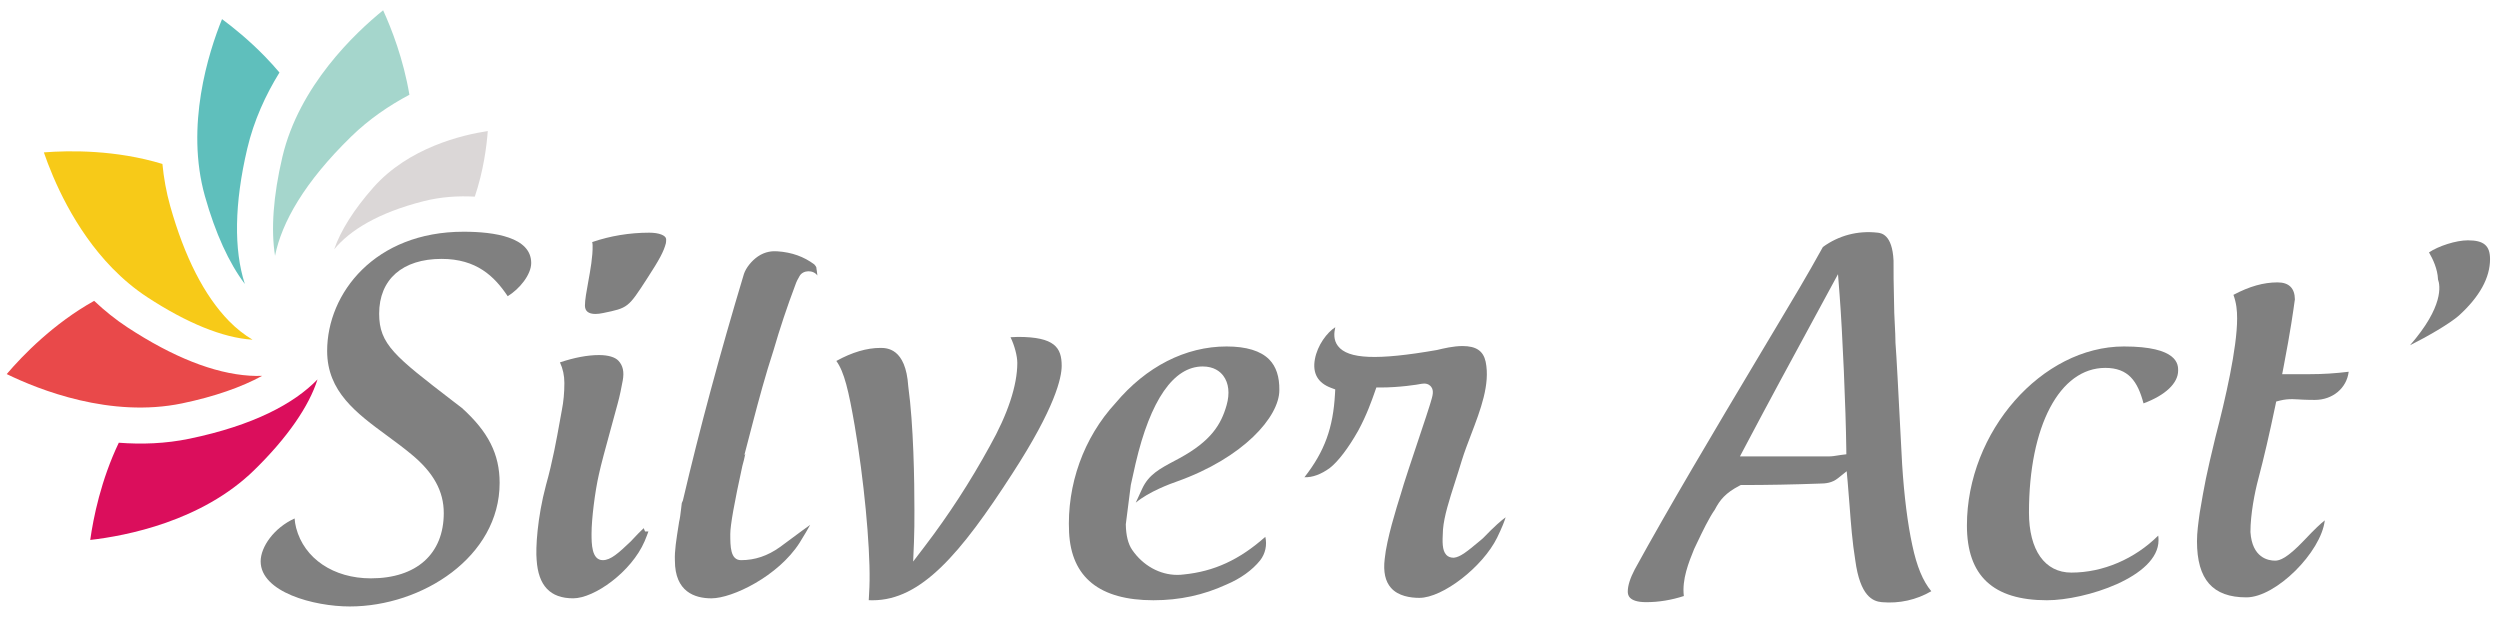 <?xml version="1.0" encoding="utf-8"?>
<!-- Generator: Adobe Illustrator 17.0.0, SVG Export Plug-In . SVG Version: 6.00 Build 0)  -->
<!DOCTYPE svg PUBLIC "-//W3C//DTD SVG 1.1//EN" "http://www.w3.org/Graphics/SVG/1.1/DTD/svg11.dtd">
<svg version="1.1" id="Calque_1" xmlns="http://www.w3.org/2000/svg" xmlns:xlink="http://www.w3.org/1999/xlink" x="0px" y="0px"
	 width="642.373px" height="158.475px" viewBox="0 0 642.373 158.475" style="enable-background:new 0 0 642.373 158.475;"
	 xml:space="preserve">
<style type="text/css">
	.st0{fill:#808080;}
	.st1{fill:#DB0E5C;}
	.st2{fill:#E9494A;}
	.st3{fill:#F7CA18;}
	.st4{fill:#5FBFBC;}
	.st5{fill:#A5D6CC;}
	.st6{fill:#DBD7D7;}
</style>
<path class="st0" d="M118.7,104.839l-2.268-1.738c-14.982-11.52-19.009-14.617-19.009-22.505c0-8.813,5.997-14.074,16.04-14.074
	c8.968,0,13.566,4.466,16.993,9.589c3.047-1.863,6.036-5.536,6.036-8.533c0-6.643-9.45-8.037-17.378-8.037
	c-22.768,0-35.053,15.785-35.053,30.637c0,10.445,7.501,15.96,15.444,21.799c2.076,1.528,4.223,3.106,6.226,4.777
	c5.657,4.664,8.296,9.456,8.296,15.071c0,10.507-7.006,16.78-18.74,16.78c-9.589,0-17.121-5.082-19.19-12.947
	c-0.216-0.856-0.347-1.661-0.397-2.438c-5.298,2.387-8.725,7.318-8.725,11.013c0,7.911,13.665,11.597,22.901,11.597
	c18.595,0,38.505-12.755,38.505-31.742C128.382,116.721,125.486,110.964,118.7,104.839z"/>
<path class="st0" d="M152.269,63.031c0.069,2.849-0.569,6.355-1.134,9.448c-0.43,2.357-0.836,4.584-0.836,6.03
	c0,1.433,0.907,2.161,2.7,2.161c0.572,0,1.226-0.079,1.943-0.231c6.448-1.333,6.448-1.333,11.304-8.829
	c3.236-4.979,4.292-6.974,4.847-9.095c0.075-0.394,0.071-0.688,0.071-1.08c-0.065-0.945-1.813-1.649-4.345-1.649
	c-5.04,0-10.072,0.832-14.659,2.416C152.225,62.454,152.269,62.729,152.269,63.031z"/>
<path class="st0" d="M162.054,139.134c-3.151,3.003-5.139,4.798-7.16,4.798c-2.897,0-2.897-4.274-2.897-6.827
	c0-3.729,0.883-10.837,1.89-15.211c0.518-2.441,1.782-7.051,3.119-11.932c0.562-2.047,1.14-4.152,1.685-6.183
	c0.601-2.179,0.969-4.134,1.326-6.024c0.399-2.207,0.051-3.814-1.095-5.049c-0.877-0.951-2.654-1.472-5.01-1.472
	c-2.925,0-6.293,0.631-10.033,1.88c0.762,1.634,1.137,3.382,1.137,5.296c0,2.47-0.216,4.803-0.64,6.933l-0.541,2.973
	c-0.781,4.359-1.85,10.327-3.538,16.311c-2.266,8.478-2.681,16.289-2.41,19.218c0.429,6.672,3.5,9.894,9.393,9.894
	c5.419,0,14.953-6.767,18.356-14.665c0.419-0.992,0.721-1.796,0.973-2.509h-0.858l-0.353-0.852
	C164.535,136.524,163.438,137.627,162.054,139.134z"/>
<path class="st0" d="M205.454,139.468c1.277-2.058,2.142-3.544,2.727-4.614c-1.304,0.919-2.94,2.135-4.465,3.27l-3.297,2.438
	c-3.175,2.271-6.444,3.37-10.006,3.37c-2.766,0-2.766-3.56-2.766-6.702c0-2.25,1.016-7.984,3.107-17.53
	c0.305-1.031,0.504-1.945,0.691-2.804l0.063-0.282L191.243,117l2.225-8.538c1.46-5.598,3.231-12.178,5.309-18.521
	c1.594-5.512,3.47-11.132,5.553-16.65c0.29-0.892,0.761-1.768,1.101-2.334c0.901-1.635,3.572-1.653,4.594-0.166
	c-0.076-0.85-0.175-1.401-0.22-1.655l-0.053-0.454c-0.038-0.112-0.219-0.441-0.531-0.756c-2.68-1.985-5.737-3.097-9.451-3.352
	c-1.28-0.097-3.14,0.024-5.041,1.327c-1.617,1.114-3.056,2.921-3.578,4.495c-6.137,20.384-11.419,39.986-15.685,58.218l-0.281,0.636
	l-0.18,1.523c-0.156,1.33-0.285,2.41-0.522,3.382l-0.051,0.358c-0.678,4.261-1.126,7.076-1.018,9.525
	c0.002,8.029,5.106,9.701,9.388,9.701C188.188,153.739,199.972,148.047,205.454,139.468z"/>
<path class="st0" d="M272.799,93.989c0-4.7-1.837-7.422-11.227-7.422c-0.453,0-1.158,0.029-1.919,0.083
	c1.046,2.144,1.744,4.85,1.744,6.598c0,5.774-2.449,13.173-7.081,21.399c-5.044,9.193-10.511,17.615-16.702,25.732l-2.98,3.909
	l0.207-4.911c0.118-2.805,0.118-5.49,0.118-8.287c0-7.579-0.205-21.796-1.585-31.854c-0.637-9.841-5.562-9.841-7.181-9.841
	c-3.474,0-7.268,1.125-11.301,3.349c2.04,2.793,3.177,7.703,4.712,16.581c2.349,13.721,3.962,30.476,3.833,39.841
	c0,1.102-0.069,2.364-0.137,3.565c-0.029,0.513-0.057,1.016-0.079,1.489c0.323,0.017,0.658,0.017,1.001,0.017
	c12.459,0,22.605-11.949,35.92-32.586C271.155,104.688,272.799,97.039,272.799,93.989z"/>
<path class="st0" d="M323.785,143.996c1.359-1.736,1.822-3.969,1.336-6.063c-6.631,5.902-13.184,8.908-20.986,9.678
	c-0.516,0.069-1.079,0.106-1.638,0.106c-4.49,0-8.82-2.401-11.582-6.42c-1.046-1.517-1.597-3.726-1.641-6.58l1.285-10.101
	c0.743-3.453,1.237-5.553,1.237-5.553c3.806-16.289,9.764-24.9,17.229-24.9c2.893,0,4.48,1.298,5.301,2.389
	c1.407,1.866,1.708,4.552,0.847,7.566c-1.41,4.97-3.998,9.186-12.036,13.584l-1.274,0.681c-3.897,2.07-6.711,3.565-8.387,7.206
	l-1.644,3.574c3.364-2.844,9.047-4.916,10.549-5.432c17.106-6.082,26.345-16.637,26.345-23.479c0.053-3.432-0.82-6.074-2.595-7.877
	c-2.188-2.222-5.878-3.35-10.963-3.35c-10.543,0-20.68,5.17-28.543,14.556c-8.194,8.902-12.522,20.985-11.923,33.205
	c0.557,11.579,7.85,17.449,21.67,17.449c6.711,0,12.847-1.32,18.761-4.036C318.776,148.654,321.755,146.514,323.785,143.996z"/>
<path class="st0" d="M386.87,132.921c-1.003,0.72-2.795,2.228-5.823,5.379l-1.152,0.971c-2.713,2.259-4.674,3.892-6.338,4.039
	c-0.841,0-1.468-0.246-1.911-0.714c-1.137-1.194-1.024-3.465-0.892-6.094l0.023-0.451c0.278-3.423,1.59-7.507,3.107-12.236
	c0.569-1.776,1.167-3.639,1.747-5.579c0.675-2.161,1.498-4.317,2.37-6.599c2.423-6.344,4.93-12.904,3.738-18.687
	c-0.604-2.786-2.441-4.034-5.953-4.034c-2.348,0-4.88,0.611-6.554,1.015c-15.364,2.674-22.854,2.364-25.449-1.028
	c-1.196-1.563-1.013-3.376-0.681-4.824c-2.099,1.323-4.591,4.606-5.245,8.233c-0.649,3.607,0.752,6.08,4.166,7.35l1.067,0.397
	l-0.063,1.137c-0.477,8.724-2.648,14.764-7.851,21.43c2.055,0.075,4.283-0.75,6.507-2.37c2.132-1.65,4.804-5.153,7.297-9.58
	c2.189-4.021,3.516-7.81,4.307-10.075l0.362-1.036h1.098c4.756,0,9.545-0.735,10.477-0.944c0.325-0.054,0.521-0.068,0.696-0.068
	c1.042,0,1.59,0.53,1.824,0.847c0.759,1.025,0.387,2.253-0.18,4.113l-0.152,0.503c-0.302,1.045-1.415,4.372-2.709,8.236
	c-1.809,5.404-4.06,12.13-4.776,14.704c-1.098,3.495-3.633,11.562-4.132,16.685c-0.394,3.273,0.152,5.757,1.625,7.416
	c1.875,2.117,4.994,2.561,7.28,2.561c6.014,0,16.286-7.955,19.987-15.476C385.972,135.506,386.583,133.889,386.87,132.921z"/>
<path class="st0" d="M488.757,119.393c-0.086-1.401-0.273-5.037-0.495-9.383c-0.414-8.067-0.981-19.114-1.221-21.91
	c-0.006-1.526-0.085-3.021-0.168-4.631c-0.1-1.936-0.208-4.033-0.208-6.31c-0.121-3.903-0.121-7.359-0.121-10.197
	c-0.314-6.773-3.201-7.083-4.149-7.185c-5.093-0.569-9.951,0.743-13.999,3.681c-3.968,7.206-8.07,14.043-11.694,20.082
	c-1.433,2.387-2.819,4.699-4.14,6.935c-12.678,21.228-23.873,40.078-32.524,55.85c-1.176,2.251-1.78,4.16-1.78,5.645
	c0,0.681,0,2.754,4.726,2.754c3.213,0,6.462-0.53,9.676-1.575c-0.503-4.301,1.227-8.576,2.644-12.077l0.708-1.486
	c1.44-3.021,3.074-6.444,4.622-8.65c1.292-2.479,2.728-4.268,6.323-6.136l0.335-0.174h0.377c6.418,0,13.098-0.125,19.85-0.37
	c1.594-0.002,3.228-0.168,4.742-1.378l2.245-1.794l0.26,2.863c0.181,2.004,0.331,3.998,0.48,5.988
	c0.346,4.599,0.702,9.355,1.468,14.047c1.243,9.216,4.498,10.545,6.838,10.747c4.505,0.391,8.851-0.587,12.692-2.814
	c-2.191-2.651-3.723-6.387-4.874-11.783C490.173,134.637,489.269,127.462,488.757,119.393z M473.044,116.898
	c-0.288,0.036-0.566,0.085-0.847,0.131c-0.728,0.124-1.474,0.246-2.413,0.246h-22.708l1.196-2.268
	c6.269-11.879,12.417-23.2,17.357-32.296l6.643-12.258l0.405,5.232c0.749,9.71,1.603,29.355,1.724,39.661l0.017,1.383
	L473.044,116.898z"/>
<path class="st0" d="M550.777,103.648c5.603-2.081,8.896-5.173,8.896-8.434c0-1.531,0-6.19-13.928-6.19
	c-21.115,0-40.345,21.923-40.345,45.995c0,12.93,6.725,19.215,20.561,19.215c9.844,0,28.671-6.002,28.671-15.409
	c0-0.432-0.024-0.832-0.074-1.209c-6.018,5.997-14.185,9.512-22.327,9.512c-6.817,0-10.887-5.768-10.887-15.429
	c0-22.232,7.881-37.17,19.611-37.17C546.894,94.528,549.271,97.974,550.777,103.648z"/>
<path class="st0" d="M603.492,95.52c-3.374,0.42-6.684,0.625-10.066,0.625h-7.024l0.356-1.84c1.83-9.461,2.585-15.044,2.834-16.88
	c0.018-0.14,0.041-0.306,0.077-0.482c-0.03-2.909-1.532-4.384-4.465-4.384c-3.587,0-7.214,1.021-11.325,3.201
	c0.773,2.145,0.948,4.015,0.948,6.065c0,7.6-3.03,20.775-5.571,30.489c-2.401,9.941-2.786,12.054-4.033,19.398
	c-0.374,2.681-0.71,5.071-0.71,7.359c0,9.839,4.034,14.422,12.698,14.422c7.603,0,19.2-11.626,20.139-19.783
	c-0.941,0.717-2.576,2.221-5.369,5.191c-4.348,4.572-6.237,5.158-7.398,5.158c-1.76,0-5.9-0.716-6.334-7.342
	c-0.003-4.542,1.087-10.173,2.02-13.646c1.439-5.45,2.838-11.476,4.401-18.954l0.196-0.944l0.933-0.239
	c2.395-0.613,4.32-0.299,5.988-0.237c0.867,0.03,1.757,0.063,2.997,0.063C599.41,102.76,602.982,99.715,603.492,95.52z"/>
<path class="st0" d="M639.814,66.592c0-3.485-1.597-4.842-5.697-4.842c-3.018,0-7.507,1.443-9.99,3.103
	c0.98,1.664,2.222,4.274,2.318,6.944c0.571,1.557,1.496,6.96-7.191,16.91c4.329-2.15,10.241-5.556,12.604-7.664
	C637.133,76.238,639.814,71.374,639.814,66.592z"/>
<path class="st1" d="M30.524,113.759c-4.591,9.621-6.534,19.258-7.337,24.978c9.22-1.052,28.626-4.779,42.07-17.88
	c8.6-8.381,14.164-16.52,16.328-23.365c-6.039,6.244-16.485,11.816-32.878,15.23C42.482,114.018,36.35,114.203,30.524,113.759z"/>
<path class="st2" d="M32.752,84.114c-2.982-1.954-5.848-4.248-8.561-6.811C13.724,83.157,5.861,91.276,1.726,96.12
	c8.343,4.066,26.711,11.347,45.088,7.521c8.29-1.727,15.238-4.165,20.554-7.066c-1.056,0.038-2.137,0.027-3.247-0.045
	C54.967,95.932,44.413,91.755,32.752,84.114z"/>
<path class="st3" d="M58.813,82.463c-6.315-6.48-11.391-16.415-15.083-29.529c-1.02-3.622-1.651-7.242-1.998-10.807
	c-11.977-3.648-23.883-3.491-30.464-2.971c2.377,6.915,7.744,19.645,17.586,29.744l0.001,0.001c2.808,2.882,5.829,5.389,8.981,7.455
	c10.161,6.658,19.457,10.433,26.889,10.917c0.049,0.003,0.103,0.002,0.152,0.005C62.781,86.022,60.743,84.444,58.813,82.463z"/>
<path class="st4" d="M63.528,38.204c1.713-7.279,4.734-13.826,8.282-19.572c-1.176-1.377-2.396-2.746-3.711-4.095
	c-4.121-4.229-8.148-7.485-11.049-9.625c-3.479,8.598-9.48,27.433-4.391,45.507c2.676,9.507,6.192,17.181,10.254,22.548
	C60.052,64.165,60.219,52.264,63.528,38.204z"/>
<path class="st5" d="M90.243,35.085c4.605-4.488,9.741-7.968,14.954-10.737c-1.547-9.183-4.608-17.013-6.755-21.706
	C91.234,8.48,76.859,22.052,72.557,40.33c-2.36,10.032-2.962,18.714-1.886,25.391C72.378,57.185,78.192,46.83,90.243,35.085z"/>
<path class="st6" d="M108.854,51.694c4.46-1.132,8.902-1.396,13.144-1.165c2.235-6.617,3.045-12.941,3.335-16.855
	c-6.567,0.995-20.336,4.243-29.421,14.519c-4.986,5.641-8.395,11.087-10.05,15.879C89.913,59.155,97.182,54.656,108.854,51.694z"/>
</svg>
